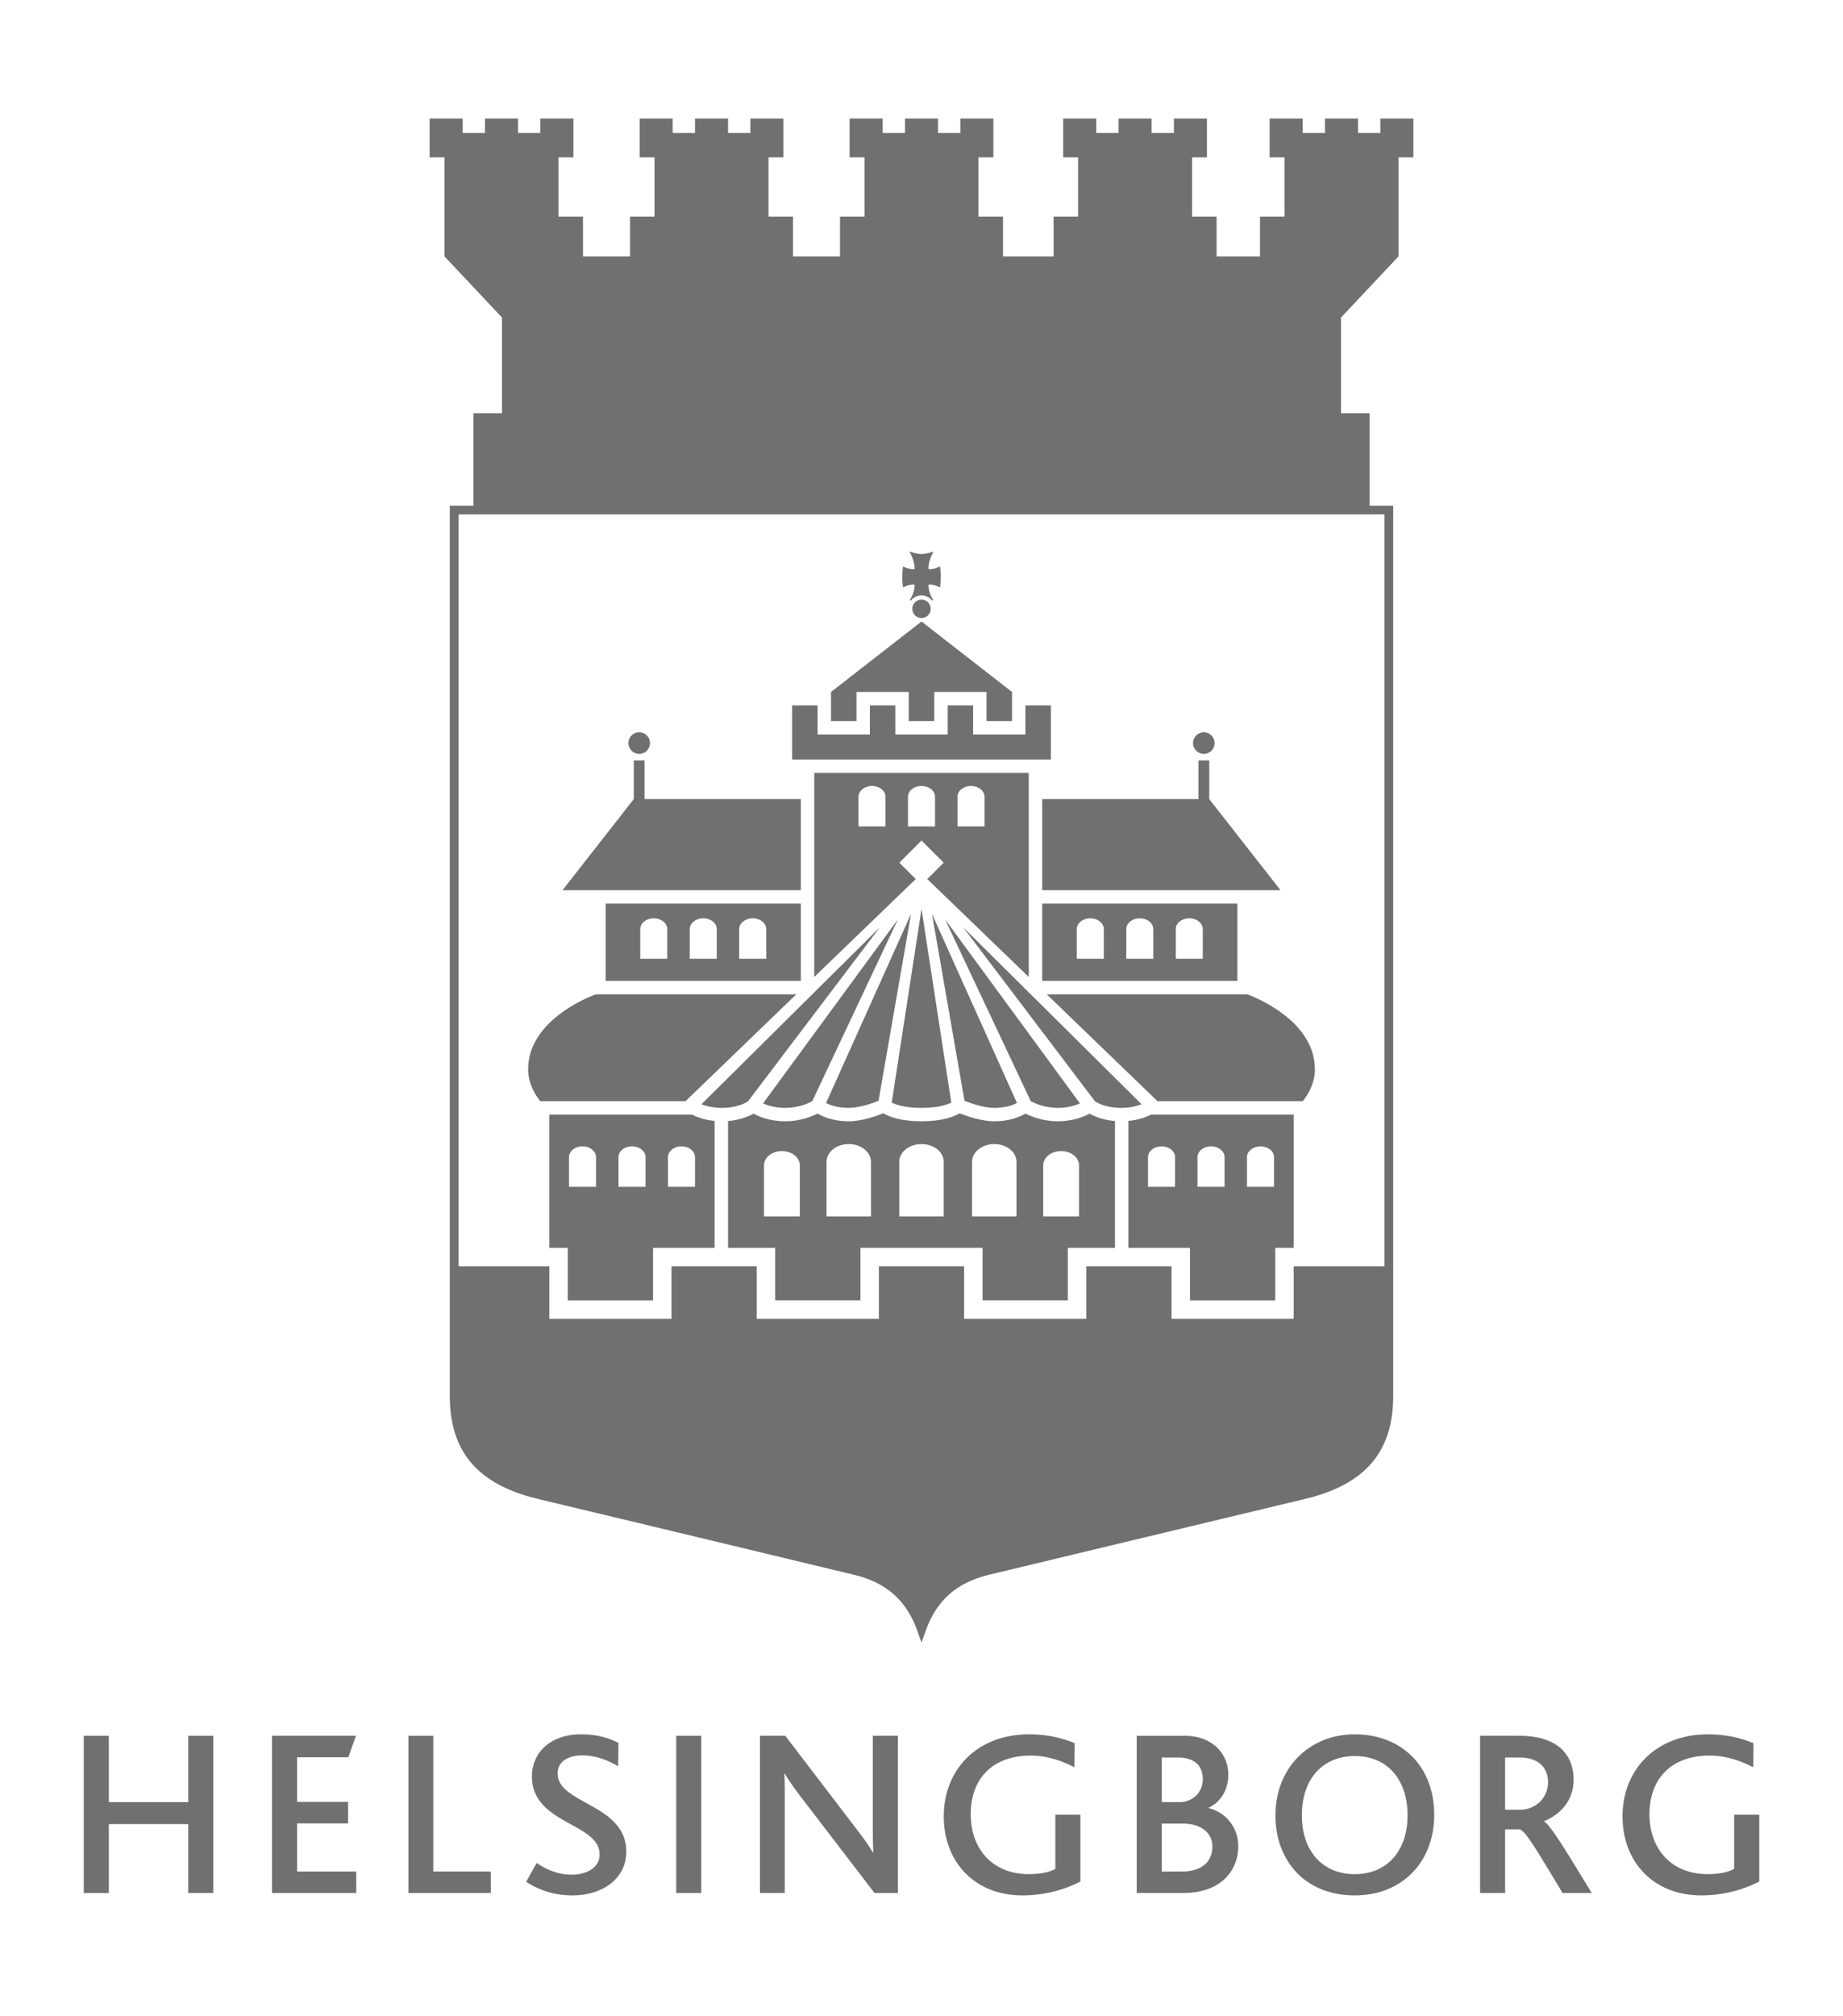 <svg width="128" height="140" viewBox="0 0 128 140" fill="none" xmlns="http://www.w3.org/2000/svg">
<path d="M13.075 131.441V126.656H7.557V131.441H5.818V120.523H7.557V125.13H13.075V120.523H14.816V131.441H13.075Z" fill="#707070"/>
<path d="M18.892 131.441V120.523H24.723L24.192 122.016H20.633V125.114H24.177V126.607H20.633V129.949H24.742V131.441H18.892Z" fill="#707070"/>
<path d="M28.37 131.441V120.523H30.093V129.949H34.089V131.441H28.37Z" fill="#707070"/>
<path d="M39.772 131.608C38.267 131.608 37.234 131.109 36.542 130.666L37.271 129.355C37.817 129.736 38.678 130.17 39.705 130.17C40.599 130.17 41.644 129.767 41.644 128.774C41.644 127.099 39.01 126.771 37.683 125.294C37.234 124.798 36.941 124.183 36.941 123.343C36.941 121.749 38.165 120.421 40.369 120.421C41.529 120.421 42.391 120.722 42.953 121.021L42.936 122.642C42.19 122.198 41.348 121.883 40.452 121.883C39.507 121.883 38.727 122.279 38.727 123.138C38.727 125.294 43.498 125.233 43.498 128.575C43.498 130.415 41.877 131.608 39.772 131.608Z" fill="#707070"/>
<path d="M48.703 131.441H46.965V120.523H48.703V131.441Z" fill="#707070"/>
<path d="M60.735 131.441L55.595 124.733C55.066 124.039 54.771 123.604 54.504 123.156H54.471C54.504 123.524 54.504 124.055 54.504 124.584V131.441H52.782V120.523H54.538L59.474 126.985C60.073 127.767 60.369 128.179 60.618 128.628H60.651C60.634 128.179 60.618 127.633 60.618 127.098V120.523H62.359V131.441H60.735Z" fill="#707070"/>
<path d="M71.009 131.608C67.68 131.608 65.546 129.27 65.546 126.126C65.546 122.825 67.909 120.421 71.473 120.421C72.864 120.421 73.925 120.738 74.64 121.038L74.622 122.711C73.824 122.299 72.782 121.899 71.59 121.899C68.755 121.899 67.417 123.691 67.417 125.958C67.417 128.408 68.953 130.131 71.455 130.131C72.269 130.131 72.898 129.988 73.296 129.767V126.007H75.034V130.644C74.156 131.109 72.717 131.608 71.009 131.608Z" fill="#707070"/>
<path d="M82.163 126.622H80.688V129.949H82.081C83.492 129.949 84.203 129.254 84.203 128.209C84.203 127.286 83.439 126.622 82.163 126.622ZM80.688 122.032V125.13H81.93C82.744 125.13 83.537 124.535 83.537 123.541C83.537 122.627 82.992 122.032 81.795 122.032H80.688ZM82.163 131.441H78.947V120.524H82.26C84.349 120.524 85.31 121.913 85.31 123.209C85.31 124.22 84.829 125.114 83.92 125.531V125.541C85.062 125.793 86.004 126.836 86.004 128.194C86.004 129.72 84.962 131.441 82.163 131.441Z" fill="#707070"/>
<path d="M94.094 121.931C91.891 121.931 90.417 123.488 90.417 126.045C90.417 128.575 91.891 130.132 94.094 130.132C96.281 130.132 97.758 128.575 97.758 126.045C97.758 123.588 96.378 121.931 94.094 121.931ZM90.136 122.016C91.111 121.021 92.486 120.421 94.094 120.421C95.815 120.421 97.261 121.053 98.237 122.129C99.133 123.123 99.609 124.466 99.609 126.008C99.609 127.649 99.047 129.087 98.038 130.083C97.04 131.063 95.702 131.608 94.094 131.608C92.552 131.608 91.261 131.125 90.299 130.266C89.205 129.255 88.579 127.783 88.579 126.072C88.579 124.451 89.141 123.027 90.136 122.016Z" fill="#707070"/>
<path d="M105.528 122.032H104.534V125.66H105.564C106.688 125.66 107.517 124.798 107.517 123.755C107.517 122.813 106.938 122.032 105.528 122.032ZM108.526 131.442C106.82 128.629 105.976 127.137 105.546 127.019H104.534V131.442H102.795V120.523H105.512C108.245 120.523 109.292 121.899 109.292 123.574C109.292 125.066 108.311 126.023 107.236 126.457V126.473C107.681 126.702 108.841 128.644 110.55 131.442H108.526Z" fill="#707070"/>
<path d="M118.158 131.608C114.824 131.608 112.688 129.27 112.688 126.126C112.688 122.825 115.058 120.421 118.619 120.421C120.011 120.421 121.073 120.738 121.784 121.038L121.771 122.711C120.972 122.299 119.93 121.899 118.736 121.899C115.902 121.899 114.558 123.691 114.558 125.958C114.558 128.408 116.1 130.131 118.603 130.131C119.414 130.131 120.047 129.988 120.44 129.767V126.007H122.183V130.644C121.305 131.109 119.861 131.608 118.158 131.608Z" fill="#707070"/>
<path d="M64 41.631C64.353 41.631 64.641 41.919 64.641 42.272C64.641 42.625 64.353 42.914 64 42.914C63.648 42.914 63.359 42.625 63.359 42.272C63.359 41.919 63.648 41.631 64 41.631Z" fill="#707070"/>
<path d="M65.285 40.789C65.285 40.789 65.336 40.476 65.336 40.055C65.336 39.634 65.285 39.322 65.285 39.322C65.285 39.322 64.895 39.549 64.49 39.525C64.441 38.932 64.846 38.299 64.846 38.299C64.846 38.299 64.304 38.47 64 38.47C63.697 38.47 63.155 38.299 63.155 38.299C63.155 38.299 63.56 38.932 63.512 39.525C63.106 39.549 62.716 39.322 62.716 39.322C62.716 39.322 62.665 39.634 62.665 40.055C62.665 40.476 62.716 40.789 62.716 40.789C62.716 40.789 63.106 40.562 63.512 40.586C63.547 41.02 63.318 41.452 63.191 41.653L63.261 41.705C63.432 41.483 63.7 41.338 64 41.338C64.301 41.338 64.569 41.483 64.74 41.705L64.81 41.653C64.683 41.452 64.454 41.02 64.49 40.586C64.895 40.562 65.285 40.789 65.285 40.789Z" fill="#707070"/>
<path d="M64.001 43.155L57.715 48.047V50.068H59.484V48.047H63.116V50.068H64.885V48.047H68.517V50.068H70.287V48.047L64.001 43.155Z" fill="#707070"/>
<path d="M71.217 48.977V50.999H67.585V48.977H65.817V50.999H62.184V48.977H60.415V50.999H56.784V48.977H55.014V50.999V52.736H72.987V50.999V48.977H71.217Z" fill="#707070"/>
<path d="M43.642 51.596C43.642 51.181 43.978 50.845 44.392 50.845C44.807 50.845 45.143 51.181 45.143 51.596C45.143 52.011 44.807 52.346 44.392 52.346C43.978 52.346 43.642 52.011 43.642 51.596Z" fill="#707070"/>
<path d="M44.768 55.485V52.8H44.017V55.485L39.068 61.811H55.62V55.485H44.768Z" fill="#707070"/>
<path d="M42.062 68.109H55.62V62.742H42.062V68.109ZM46.343 66.571H44.465V64.51C44.465 64.097 44.886 63.763 45.404 63.763C45.922 63.763 46.343 64.097 46.343 64.51V66.571ZM49.78 66.571H47.903V64.51C47.903 64.097 48.323 63.763 48.841 63.763C49.359 63.763 49.78 64.097 49.78 64.51V66.571ZM53.217 66.571H51.339V64.51C51.339 64.097 51.76 63.763 52.279 63.763C52.796 63.763 53.217 64.097 53.217 64.51V66.571Z" fill="#707070"/>
<path d="M84.359 51.596C84.359 51.181 84.023 50.845 83.609 50.845C83.194 50.845 82.859 51.181 82.859 51.596C82.859 52.011 83.194 52.346 83.609 52.346C84.023 52.346 84.359 52.011 84.359 51.596Z" fill="#707070"/>
<path d="M83.234 55.485V52.8H83.984V55.485L88.933 61.811H72.381V55.485H83.234Z" fill="#707070"/>
<path d="M72.38 68.109H85.938V62.742H72.38V68.109ZM81.659 64.51C81.659 64.097 82.078 63.763 82.597 63.763C83.116 63.763 83.535 64.097 83.535 64.51V66.571H81.659V64.51ZM78.222 64.51C78.222 64.097 78.641 63.763 79.16 63.763C79.678 63.763 80.098 64.097 80.098 64.51V66.571H78.222V64.51ZM74.784 64.51C74.784 64.097 75.204 63.763 75.723 63.763C76.241 63.763 76.661 64.097 76.661 64.51V66.571H74.784V64.51Z" fill="#707070"/>
<path d="M47.61 76.461L55.304 69.04H41.381C41.381 69.04 36.679 70.664 36.679 74.246C36.679 75.252 37.185 76.044 37.521 76.461H47.61Z" fill="#707070"/>
<path d="M80.391 76.461L72.697 69.04H86.62C86.62 69.04 91.322 70.664 91.322 74.246C91.322 75.252 90.816 76.044 90.479 76.461H80.391Z" fill="#707070"/>
<path d="M48.719 76.671L61.112 64.381L51.953 76.469C51.753 76.6 51.152 76.927 50.124 76.927C49.49 76.927 49.005 76.784 48.719 76.671ZM52.996 76.615L62.355 63.848L56.413 76.462C56.133 76.613 55.441 76.927 54.541 76.927C53.848 76.927 53.323 76.76 52.996 76.615ZM57.371 76.586L63.274 63.451L61.016 76.433C60.613 76.594 59.693 76.927 58.947 76.927C58.17 76.927 57.652 76.732 57.371 76.586ZM64 76.927C62.847 76.925 62.219 76.703 61.932 76.558L64.001 63.115L66.069 76.559C65.782 76.703 65.154 76.925 64 76.927ZM66.986 76.433L64.727 63.451L70.629 76.585C70.348 76.733 69.83 76.927 69.054 76.927C68.307 76.927 67.388 76.594 66.986 76.433ZM71.587 76.461L65.645 63.848L75.004 76.615C74.678 76.761 74.152 76.927 73.461 76.927C72.569 76.927 71.869 76.611 71.587 76.461ZM76.049 76.469L66.888 64.381L79.282 76.671C78.995 76.784 78.511 76.927 77.877 76.927C76.846 76.927 76.245 76.598 76.049 76.469Z" fill="#707070"/>
<path d="M48.057 77.391H38.153V86.648H39.433V90.292H45.355V86.648H49.633V77.832C48.847 77.757 48.294 77.515 48.057 77.391ZM42.955 80.343C42.955 79.931 43.374 79.596 43.893 79.596C44.411 79.596 44.832 79.931 44.832 80.343V82.404H42.955V80.343ZM39.517 80.343C39.517 79.931 39.938 79.596 40.455 79.596C40.974 79.596 41.395 79.931 41.395 80.343V82.404H39.517V80.343ZM48.269 82.404H46.392V80.343C46.392 79.931 46.812 79.596 47.33 79.596C47.848 79.596 48.269 79.931 48.269 80.343V82.404Z" fill="#707070"/>
<path d="M78.368 77.832V86.648H82.646V90.292H88.568V86.648H89.848V77.392H79.944C79.707 77.515 79.154 77.757 78.368 77.832ZM85.046 82.405H83.169V80.343C83.169 79.931 83.59 79.597 84.107 79.597C84.626 79.597 85.046 79.931 85.046 80.343V82.405ZM88.484 82.405H86.606V80.343C86.606 79.931 87.027 79.597 87.545 79.597C88.063 79.597 88.484 79.931 88.484 80.343V82.405ZM79.732 80.343C79.732 79.931 80.153 79.597 80.67 79.597C81.189 79.597 81.609 79.931 81.609 80.343V82.405H79.732V80.343Z" fill="#707070"/>
<path d="M75.668 77.324C75.281 77.538 74.523 77.857 73.461 77.857C72.436 77.857 71.624 77.525 71.218 77.319C70.852 77.538 70.133 77.857 69.054 77.857C68.151 77.857 67.115 77.488 66.647 77.301C66.27 77.527 65.472 77.855 64.01 77.857H63.992C62.528 77.855 61.73 77.527 61.354 77.301C60.886 77.488 59.849 77.857 58.947 77.857C57.868 77.857 57.15 77.538 56.782 77.319C56.377 77.525 55.565 77.857 54.54 77.857C53.478 77.857 52.72 77.538 52.333 77.324C52.008 77.51 51.417 77.769 50.564 77.839V86.648H53.837V90.291H59.759V86.648H68.241V90.291H74.164V86.648H77.437V77.839C76.584 77.769 75.992 77.51 75.668 77.324ZM55.548 84.46H53.061V80.916C53.061 80.369 53.618 79.926 54.305 79.926C54.992 79.926 55.548 80.369 55.548 80.916V84.46ZM60.49 84.46H57.404V80.668C57.404 79.989 58.094 79.439 58.947 79.439C59.799 79.439 60.49 79.989 60.49 80.668V84.46ZM65.543 84.46H62.457V80.668C62.457 79.989 63.148 79.439 64 79.439C64.852 79.439 65.543 79.989 65.543 80.668V84.46ZM70.597 84.46H67.511V80.668C67.511 79.989 68.202 79.439 69.054 79.439C69.906 79.439 70.597 79.989 70.597 80.668V84.46ZM74.94 84.46H72.452V80.916C72.452 80.369 73.009 79.926 73.695 79.926C74.383 79.926 74.94 80.369 74.94 80.916V84.46Z" fill="#707070"/>
<path d="M62.461 59.901L64.001 58.362L65.54 59.901L64.402 61.038L71.45 67.837V53.667H56.551V67.837L63.599 61.038L62.461 59.901ZM66.499 55.32C66.499 54.908 66.919 54.573 67.438 54.573C67.956 54.573 68.376 54.908 68.376 55.32V57.381H66.499V55.32ZM63.062 55.32C63.062 54.908 63.483 54.573 64.001 54.573C64.519 54.573 64.939 54.908 64.939 55.32V57.381H63.062V55.32ZM61.501 57.381H59.625V55.32C59.625 54.908 60.045 54.573 60.563 54.573C61.082 54.573 61.501 54.908 61.501 55.32V57.381Z" fill="#707070"/>
<path d="M95.867 8.23V9.234H94.317V8.23H92.022V9.234H90.471V8.23H88.177V10.927H89.21V15.04H87.51V17.806H84.493V15.04H82.791V10.927H83.825V8.23H81.531V9.234H79.981V8.23H77.686V9.234H76.136V8.23H73.841V10.927H74.875V15.04H73.174V17.806H69.66V15.04H67.959V10.927H68.992V8.23H66.698V9.234H65.148V8.23H62.853V9.234H61.303V8.23H59.009V10.927H60.042V15.04H58.341V17.806H55.076V15.04H53.374V10.927H54.408V8.23H52.113V9.234H50.564V8.23H48.269V9.234H46.718V8.23H44.424V10.927H45.458V15.04H43.757V17.806H40.491V15.04H38.79V10.927H39.824V8.23H37.529V9.234H35.979V8.23H33.684V9.234H32.134V8.23H29.839V10.927H30.874V17.806L34.864 22.047V28.694H32.881V35.112H31.239V96.926C31.239 100.806 33.186 103.079 37.364 104.079C43.815 105.623 52.858 107.79 59.31 109.344C61.564 109.886 62.963 111.128 63.716 113.25L64 114.055L64.285 113.25C65.037 111.128 66.438 109.886 68.691 109.344C75.137 107.792 84.182 105.624 90.637 104.079C94.815 103.079 96.762 100.806 96.762 96.926V35.112H95.12V28.694H93.136V22.047L97.127 17.806V10.927H98.161V8.23H95.867ZM96.156 87.928H89.848V91.572H81.366V87.928H75.443V91.572H66.961V87.928H61.039V91.572H52.558V87.928H46.635V91.572H38.154V87.928H31.845V35.717H96.156V87.928Z" fill="#707070"/>
</svg>
